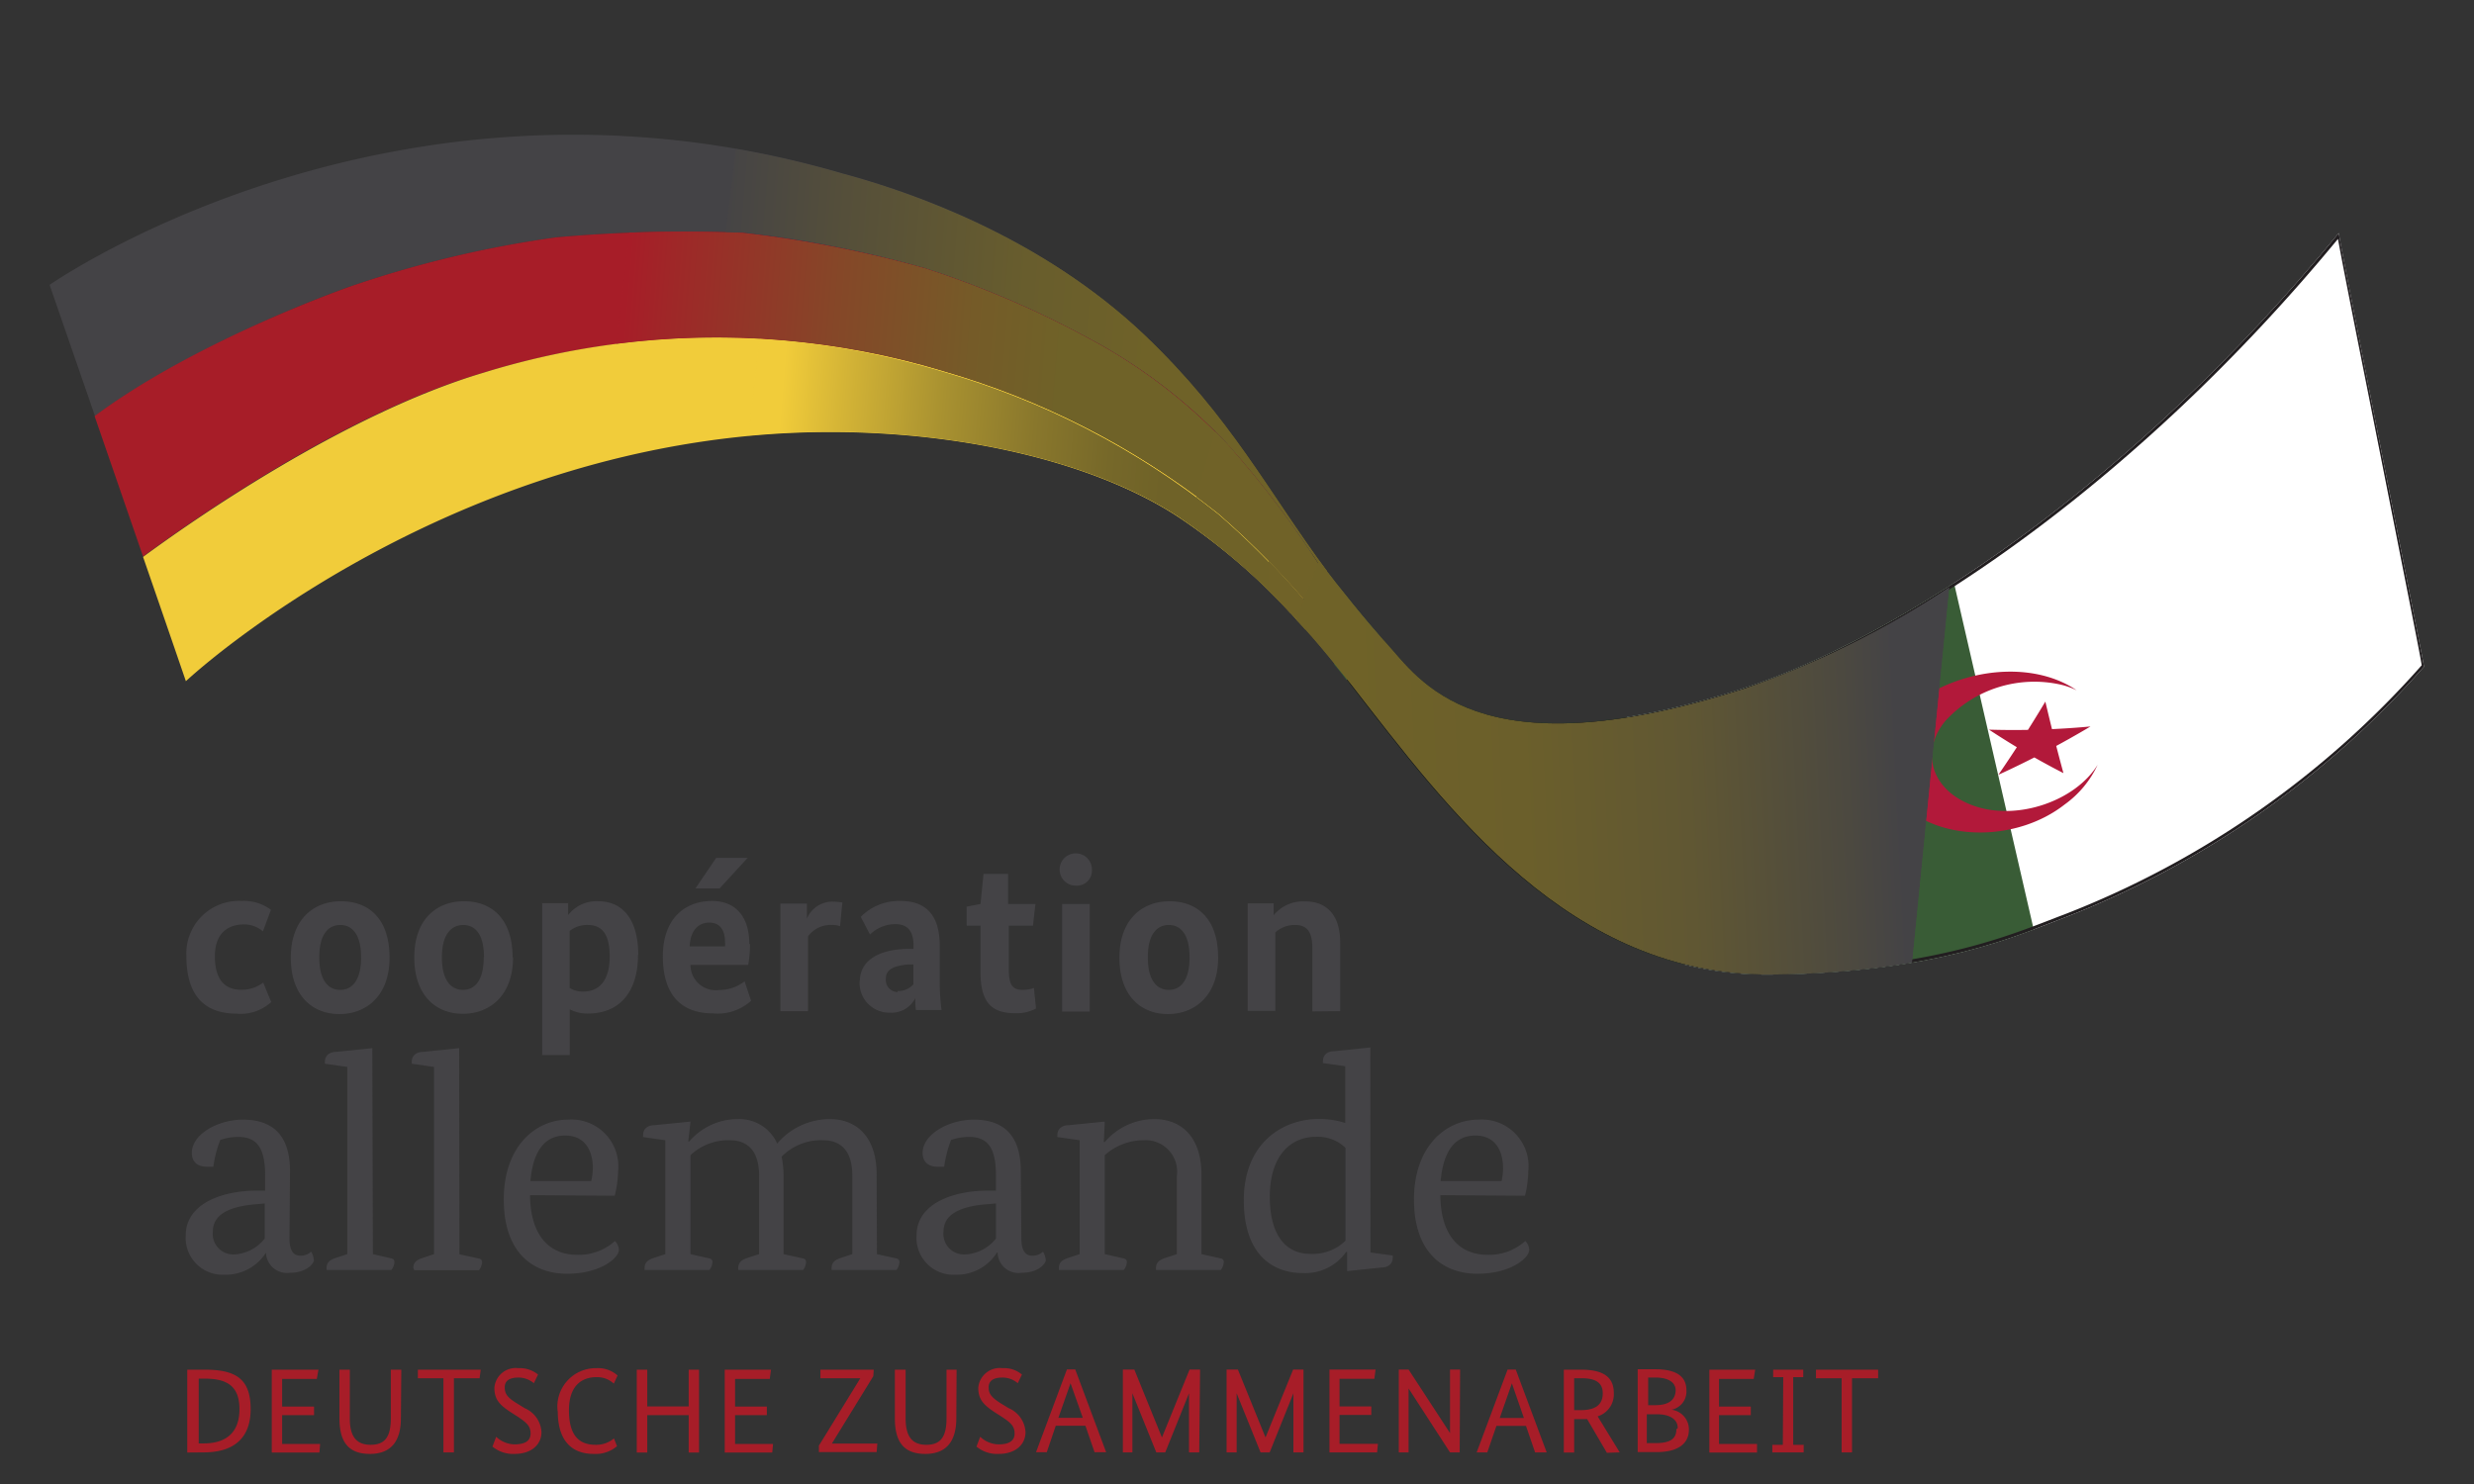 <svg xmlns="http://www.w3.org/2000/svg" xmlns:xlink="http://www.w3.org/1999/xlink" viewBox="0 0 179.15 107.49"><rect x="0" y="0" width="179.15" height="107.49" fill="#333333" stroke="none"/><defs><clipPath id="clip-path"><path class="cls-3" d="M50.11 41.34l45.51 6.11 2.89-36.35L53 4.98l-2.89 36.36z"/></clipPath><clipPath id="clip-path-2"><path class="cls-3" d="M43.05 36.61l45.85 6.16 2.05-25.78-45.85-6.16-2.05 25.78z"/></clipPath><clipPath id="clip-path-3"><path class="cls-3" d="M52.62 44.23l40.99 5.5 1.99-24.98-40.99-5.51-1.99 24.99z"/></clipPath><clipPath id="clip-path-4"><path class="cls-3" d="M93.84 70.74l48.86 1.07-1.57-31.26-48.85-1.08 1.56 31.27z"/></clipPath><clipPath id="clip-path-5"><path class="cls-3" d="M0 0h179.15v107.49H0z"/></clipPath><clipPath id="clip-path-7"><path class="cls-3" d="M3.56 3.13h172.03v102.18H3.56z"/></clipPath><clipPath id="clip-path-8"><path class="cls-3" d="M52.54 16.82h1.21A83.23 83.23 0 0167 19.43a69.49 69.49 0 0112 5.16A38.94 38.94 0 0188.73 32 69.58 69.58 0 0196 41.67l.12-.3c-4.31-5.81-6.92-11.1-13.22-17.11C75.44 17.17 66 13.9 61 12.56a70.61 70.61 0 00-7.72-1.79z"/></clipPath><clipPath id="clip-path-9"><path class="cls-3" d="M50.11 4.98h48.4v42.47h-48.4z"/></clipPath><clipPath id="clip-path-10"><path class="cls-3" d="M95.62 47.45l-45.51-6.11L53 4.98l45.51 6.11-2.89 36.36z"/></clipPath><clipPath id="clip-path-11"><path class="cls-3" d="M45.57 16.84l-.94 8.07a56.77 56.77 0 0123.72 2 57.53 57.53 0 0119.42 9.92l1.61-4.11c-.22-.25-.44-.48-.65-.7A38.94 38.94 0 0079 24.59a69.49 69.49 0 00-12-5.16 83.23 83.23 0 00-13.23-2.57c-1-.05-2.46-.08-4.08-.08-1.3 0-2.71 0-4.1.06"/></clipPath><clipPath id="clip-path-12"><path class="cls-3" d="M43.05 10.83h47.9v31.93h-47.9z"/></clipPath><clipPath id="clip-path-13"><path class="cls-3" d="M88.9 42.76L43.05 36.6l2.05-25.77 45.85 6.16-2.05 25.77z"/></clipPath><clipPath id="clip-path-14"><path class="cls-3" d="M40.25 17.19a80 80 0 00-15.14 3.64C20 22.7 12.27 26.1 6.85 30.13l3.51 10.18C13.79 37.78 24.91 29.93 35 27a57 57 0 0133.35-.07 57.41 57.41 0 0119.9 10.3A61.74 61.74 0 0195 44.1l1-2.43A69.58 69.58 0 0088.73 32 38.94 38.94 0 0079 24.59a69.49 69.49 0 00-12-5.16 83.23 83.23 0 00-13.23-2.57c-1-.05-2.46-.08-4.08-.08a90.69 90.69 0 00-9.42.41"/></clipPath><clipPath id="clip-path-15"><path class="cls-3" d="M54.19 31.56c1.17-.11 2.35-.19 3.56-.23 10.71-.4 21.2 1.91 27.61 6.13a45.69 45.69 0 018.1 7L94 43a58 58 0 00-5.78-5.77 57.41 57.41 0 00-19.9-10.3A59.23 59.23 0 0055 24.54z"/></clipPath><clipPath id="clip-path-16"><path class="cls-3" d="M52.62 19.24H95.6v30.49H52.62z"/></clipPath><clipPath id="clip-path-17"><path class="cls-3" d="M93.61 49.74l-40.99-5.51 1.99-24.99 40.99 5.51-1.99 24.99z"/></clipPath><clipPath id="clip-path-18"><path class="cls-3" d="M35 27c-10.09 3-21.21 10.81-24.64 13.34q1.55 4.48 3.1 9c3.2-2.94 20.59-17.08 44.29-18 10.71-.4 21.2 1.91 27.61 6.13a47.47 47.47 0 019.17 8.15l.55-1.43a62.26 62.26 0 00-6.83-7 57.41 57.41 0 00-19.9-10.3 58.41 58.41 0 00-16.52-2.46A59.29 59.29 0 0035 27"/></clipPath><clipPath id="clip-path-19"><path class="cls-3" d="M126.22 49.87c-19.46 6.21-23.51-.76-25.87-3.32-1.29-1.41-3.47-4.08-5-6.12l-1.58 4.41c1.47 1.49 3.51 4.1 4 4.75 7 9 15.81 21.15 30.48 21 12.14-.14 18-2.91 21.28-4.14a67 67 0 0026-18.16c0-.12-.84-4.31-1.89-9.6-.7-3.52-1.5-7.53-2.21-11.15-1.13-5.71-2.06-10.42-2.07-10.66-15 18.31-32.12 29.48-43.2 33"/></clipPath><clipPath id="clip-path-20"><path class="cls-3" d="M93.84 44.89c1.47 1.5 3.46 4.06 4 4.7 7 9 15.81 21.15 30.48 21a64.36 64.36 0 0010.15-.86l2.7-27.22a65.57 65.57 0 01-14.91 7.38c-19.46 6.21-23.51-.76-25.87-3.32-1.27-1.38-3.39-4-4.9-6z"/></clipPath><clipPath id="clip-path-21"><path class="cls-3" d="M92.28 39.47h50.42v32.35H92.28z"/></clipPath><clipPath id="clip-path-22"><path class="cls-3" d="M92.28 39.47l48.85 1.07 1.57 31.27-48.86-1.07-1.56-31.27z"/></clipPath><linearGradient id="Dégradé_sans_nom_6" x1="-410" y1="-2578.65" x2="-408.31" y2="-2578.65" gradientTransform="matrix(-18.89 -2.54 1.38 -17.31 -4102.69 -45653.78)" gradientUnits="userSpaceOnUse"><stop offset="0" stop-color="#fff"/><stop offset=".1" stop-color="#f8f8f8"/><stop offset=".24" stop-color="#e5e5e5"/><stop offset=".4" stop-color="#c6c6c5"/><stop offset=".59" stop-color="#9a9a99"/><stop offset=".8" stop-color="#626261"/><stop offset="1" stop-color="#222221"/></linearGradient><linearGradient id="Dégradé_sans_nom_6-2" x1="-409.86" y1="-2578.69" x2="-408.18" y2="-2578.69" gradientTransform="matrix(-18.89 -2.54 1.38 -17.31 -4106.43 -45651.44)" xlink:href="#Dégradé_sans_nom_6"/><linearGradient id="Dégradé_sans_nom_6-3" x1="-414.78" y1="-2599.93" x2="-413.09" y2="-2599.93" gradientTransform="matrix(-16.43 -2.21 1.2 -15.06 -3611.68 -40021.74)" xlink:href="#Dégradé_sans_nom_6"/><linearGradient id="Dégradé_sans_nom_8" x1="-366.34" y1="-2330.37" x2="-364.65" y2="-2330.37" gradientTransform="matrix(25.32 .56 1.17 23.36 12099.33 54688.49)" gradientUnits="userSpaceOnUse"><stop offset="0" stop-color="#fff"/><stop offset=".13" stop-color="#fbfbfb"/><stop offset=".26" stop-color="#f0f0f0"/><stop offset=".38" stop-color="#dddddc"/><stop offset=".5" stop-color="#c2c2c1"/><stop offset=".62" stop-color="#9f9f9e"/><stop offset=".75" stop-color="#747474"/><stop offset=".86" stop-color="#434342"/><stop offset=".93" stop-color="#222221"/><stop offset="1" stop-color="#222221"/></linearGradient><linearGradient id="Dégradé_sans_nom" x1="-410" y1="-2578.65" x2="-408.31" y2="-2578.65" gradientTransform="matrix(-18.89 -2.54 1.38 -17.31 -4102.69 -45653.78)" gradientUnits="userSpaceOnUse"><stop offset="0" stop-color="#6f6228"/><stop offset=".29" stop-color="#685d2d"/><stop offset=".71" stop-color="#554f3a"/><stop offset="1" stop-color="#444346"/></linearGradient><linearGradient id="Dégradé_sans_nom_3" x1="-409.86" y1="-2578.69" x2="-408.18" y2="-2578.69" gradientTransform="matrix(-18.89 -2.54 1.38 -17.31 -4106.43 -45651.45)" gradientUnits="userSpaceOnUse"><stop offset="0" stop-color="#6f6228"/><stop offset=".21" stop-color="#755b28"/><stop offset=".52" stop-color="#854728"/><stop offset=".9" stop-color="#9f2728"/><stop offset="1" stop-color="#a71d28"/></linearGradient><linearGradient id="Dégradé_sans_nom_5" x1="-414.78" y1="-2599.93" x2="-413.09" y2="-2599.93" gradientTransform="matrix(-16.43 -2.21 1.2 -15.06 -3611.68 -40021.74)" gradientUnits="userSpaceOnUse"><stop offset="0" stop-color="#6f6228"/><stop offset=".14" stop-color="#766829"/><stop offset=".34" stop-color="#89772c"/><stop offset=".58" stop-color="#a89130"/><stop offset=".84" stop-color="#d4b436"/><stop offset="1" stop-color="#f1cc3a"/></linearGradient><linearGradient id="Dégradé_sans_nom_7" x1="-366.34" y1="-2330.37" x2="-364.65" y2="-2330.37" gradientTransform="matrix(25.32 .56 1.17 23.36 12099.33 54688.49)" gradientUnits="userSpaceOnUse"><stop offset="0" stop-color="#6f6228"/><stop offset=".29" stop-color="#6b5f2b"/><stop offset=".57" stop-color="#605733"/><stop offset=".84" stop-color="#4c4940"/><stop offset=".93" stop-color="#444346"/><stop offset="1" stop-color="#444346"/></linearGradient><mask id="mask" x="46.76" y="-1.45" width="55.09" height="55.34" maskUnits="userSpaceOnUse"><path d="M50.11 4.98h48.4v42.47h-48.4z"/><g clip-path="url(#clip-path)"><path fill="url(#Dégradé_sans_nom_6)" d="M101.86 5.43L50.62-1.45l-3.86 48.46L98 53.89l3.86-48.46z"/></g></mask><mask id="mask-2" x="40.54" y="4.47" width="52.93" height="44.67" maskUnits="userSpaceOnUse"><path d="M43.05 10.83h47.9v31.93h-47.9z"/><g clip-path="url(#clip-path-2)"><path fill="url(#Dégradé_sans_nom_6-2)" d="M93.47 11.17l-49.91-6.7-3.02 37.96 49.91 6.7 3.02-37.96z"/></g></mask><mask id="mask-3" x="50.22" y="13.53" width="47.78" height="41.92" maskUnits="userSpaceOnUse"><path d="M52.62 19.24H95.6v30.49H52.62z"/><g clip-path="url(#clip-path-3)"><path fill="url(#Dégradé_sans_nom_6-3)" d="M98 19.56l-44.92-6.03-2.86 35.88 44.92 6.04L98 19.56z"/></g></mask><mask id="mask-4" x="90.6" y="38.32" width="53.77" height="34.64" maskUnits="userSpaceOnUse"><path d="M92.28 39.47h50.42v32.35H92.28z"/><g clip-path="url(#clip-path-4)"><path fill="url(#Dégradé_sans_nom_8)" d="M92.28 71.81l52.09 1.15-1.67-33.49-52.1-1.15 1.68 33.49z"/></g></mask><style>.cls-3{fill:none}.cls-11{clip-path:url(#clip-path-5)}.cls-12{clip-path:url(#clip-path-7)}.cls-27{fill:#706228}</style></defs><g id="Calque_2" data-name="Calque 2"><g class="cls-11" id="Calque_1-2" data-name="Calque 1"><g class="cls-11"><g class="cls-12" fill-rule="evenodd"><path d="M88.73 32A64 64 0 0195 40.22v-.26c-3.74-5.26-6.41-10.17-12.2-15.7C75.44 17.17 66 13.9 61 12.56c-32.36-9.44-57.27 8-57.41 8.07l3.29 9.51c5.43-4 13.1-7.44 18.26-9.31a79.24 79.24 0 0115.14-3.64 104.69 104.69 0 0113.5-.33A83.23 83.23 0 0167 19.43a69.49 69.49 0 0112 5.16A38.94 38.94 0 0188.73 32" fill="#444346"/><path d="M94.35 43.34l.65-3.12A64 64 0 0088.73 32 38.94 38.94 0 0079 24.59a69.49 69.49 0 00-12-5.16 83.23 83.23 0 00-13.23-2.57 104.69 104.69 0 00-13.5.33 79.24 79.24 0 00-15.14 3.64C20 22.7 12.28 26.1 6.85 30.14l3.51 10.17C13.79 37.78 24.91 29.93 35 27a57.07 57.07 0 0133.35-.07 57.41 57.41 0 0119.9 10.3 58.07 58.07 0 016.1 6.14" fill="#a71d28"/><path d="M94 45l.36-1.69a57.14 57.14 0 00-6.1-6.14 57.41 57.41 0 00-19.9-10.3A57.07 57.07 0 0035 27c-10.09 3-21.21 10.81-24.64 13.34q1.55 4.48 3.1 9c3.2-2.94 20.59-17.08 44.29-18 10.71-.4 21.2 1.91 27.61 6.13A45.59 45.59 0 0194 45" fill="#f1cc3a"/></g><g clip-path="url(#clip-path-8)"><g clip-path="url(#clip-path-9)"><g clip-path="url(#clip-path-10)" mask="url(#mask)"><path fill="url(#Dégradé_sans_nom)" d="M101.86 5.43L50.62-1.45 46.77 47 98 53.89l3.86-48.46z"/></g></g></g><g clip-path="url(#clip-path-11)"><g clip-path="url(#clip-path-12)"><g clip-path="url(#clip-path-13)" mask="url(#mask-2)"><path fill="url(#Dégradé_sans_nom_3)" d="M93.47 11.17L43.56 4.46l-3.02 37.97 49.91 6.7 3.02-37.96z"/></g></g></g><g clip-path="url(#clip-path-14)"><path class="cls-27" transform="rotate(-73.99 91.785 37.442)" d="M83.69 32.08h16.18V42.8H83.69z"/></g><g clip-path="url(#clip-path-15)"><g clip-path="url(#clip-path-16)"><g clip-path="url(#clip-path-17)" mask="url(#mask-3)"><path fill="url(#Dégradé_sans_nom_5)" d="M98 19.57l-44.92-6.04-2.86 35.88 44.92 6.04L98 19.57z"/></g></g></g><g clip-path="url(#clip-path-18)"><path class="cls-27" d="M91.87 37.19h6.14v10.46h-6.14z"/></g><g clip-path="url(#clip-path-19)"><path fill="#fff" d="M112.47 28.65L173.6 14.6l10.74 46.73-61.14 14.05-10.73-46.73z"/><path fill="#395c36" d="M95.63 33.92l44.13.76 7.86 34.18-48.86 9.89-3.13-44.83z"/><path d="M150.38 50c-2.82-1.92-7.25-1.76-10.73.27s-4.52 5.55-1.75 8.12 8.19 2.56 11.61-.12a7.39 7.39 0 002.39-2.88c-1.59 2.6-5.76 4.07-8.9 3s-4-3.93-2.13-6.17a8.73 8.73 0 018.4-2.62 5.62 5.62 0 011.11.4m1 2.62a60.29 60.29 0 01-7.35.23 57.15 57.15 0 005.39 3.15c-.47-1.72-.9-3.44-1.31-5.18q-1.61 2.69-3.4 5.3a69.24 69.24 0 006.67-3.5" fill="#b2193a"/><path d="M173.7 38.67c-.7-3.53-1.49-7.53-2.21-11.15-1.14-5.71-2.06-10.43-2.07-10.66-15 18.31-32.12 29.48-43.19 33-19.47 6.21-23.53-.76-25.88-3.32-1.29-1.4-3 2.39-2.55 3 7 9 15.81 21.16 30.48 21 12.14-.14 18-2.91 21.28-4.13a67 67 0 0026-18.16c.03-.1-.81-4.25-1.86-9.58z" stroke="#221e20" stroke-miterlimit="10" stroke-width=".38" fill="none"/></g><g clip-path="url(#clip-path-20)"><g clip-path="url(#clip-path-21)"><g clip-path="url(#clip-path-22)" mask="url(#mask-4)"><path fill="url(#Dégradé_sans_nom_7)" d="M92.28 71.81l52.09 1.15-1.67-33.49-52.1-1.14 1.68 33.48z"/></g></g></g><g class="cls-12"><path d="M136 99.21h-4.5v.62h1.86v5.37h.75v-5.37H136zm-6.9 5.44h-.76v.55h2.27v-.55h-.76v-4.9h.73v-.54h-2.18v.54h.73zm-2-5.44h-3.32v6h3.45v-.62h-2.75v-2.09h2.3v-.62h-2.3v-2h2.51zm-5.71 4.32c0 .68-.43 1-1.54 1h-.6v-2.09h.75c.94 0 1.49.38 1.49 1m-.15-2.77c0 .71-.48 1.11-1.47 1.11h-.52v-2h.52c1 0 1.47.39 1.47.93m.78 0c0-.93-.61-1.53-2.25-1.53h-1.28v6h1.36c1.65 0 2.35-.68 2.35-1.62a1.44 1.44 0 00-1.26-1.45 1.34 1.34 0 001.08-1.38m-6.06.19c0 .8-.49 1.22-1.6 1.22h-.47v-2.31h.52c1.07 0 1.55.34 1.55 1.1m1.23 4.27l-1.6-2.61a1.67 1.67 0 001.17-1.7c0-1.11-.72-1.68-2.35-1.68h-1.27v6h.75v-2.42h.94l1.43 2.44zm-6.94-2.49h-1.75l.88-2.51zm1.65 2.49l-2.24-6h-.59l-2.24 6h.77l.66-1.92h2.14l.66 1.92zm-6.27-6H105v4.6l-3-4.6h-.71v6h.71v-4.63l3 4.63h.7zm-6.12 0h-3.34v6h3.45l.06-.62H97v-2.09h2.3v-.62H97v-2h2.52zm-5.22 0h-.75l-2 4.92-2-4.92h-.82v6h.73v-4.28l1.73 4.28h.66l1.72-4.28v4.28h.73zm-7.49 0h-.76l-2 4.92-2-4.92h-.83v6H82v-4.28l1.73 4.28h.65l1.72-4.28v4.28h.74zm-8.49 3.5h-1.77l.88-2.51zm1.69 2.49l-2.24-6h-.6l-2.24 6h.78l.65-1.92h2.15l.66 1.92zM74 99.56a2 2 0 00-1.41-.46 1.56 1.56 0 00-1.75 1.42c0 .83.37 1.23 1.17 1.76l.53.34c.67.44.93.69.93 1.21s-.37.79-1.17.79a2 2 0 01-1.32-.55l-.27.71a2.33 2.33 0 001.61.53c1.22 0 1.94-.68 1.94-1.58a2 2 0 00-1.21-1.73l-.53-.32c-.72-.45-.93-.72-.93-1.19s.33-.71 1-.71a1.7 1.7 0 011.11.41zm-4.73-.35h-.73v3.53c0 1.39-.47 1.91-1.46 1.91s-1.5-.55-1.5-1.91v-3.53h-.78v3.52c0 1.81.73 2.58 2.21 2.58s2.24-.87 2.24-2.58zm-6 0h-3.86v.62h2.89l-3 4.88v.47h4.18l.05-.62h-3.29l3-4.88zm-7.44 0h-3.35v6h3.44l.06-.62h-2.75v-2.09h2.3v-.62h-2.3v-2h2.51zm-5.21 0h-.75v2.66h-3v-2.66h-.76v6h.76v-2.71h3v2.71h.75zm-10.23 3c0 2.14 1 3.1 2.61 3.1a2.37 2.37 0 001.68-.56l-.22-.56a2 2 0 01-1.34.46c-1.21 0-1.92-.7-1.92-2.5s.94-2.4 2-2.4a1.78 1.78 0 011.25.47l.27-.59a2.1 2.1 0 00-1.52-.53 2.78 2.78 0 00-2.82 3.11m-1.42-2.65a2.09 2.09 0 00-1.42-.46 1.55 1.55 0 00-1.74 1.42c0 .83.36 1.23 1.17 1.76l.53.34c.66.44.92.69.92 1.21s-.37.79-1.18.79a2 2 0 01-1.31-.55l-.27.71a2.35 2.35 0 001.61.53c1.22 0 1.94-.68 1.94-1.58A2 2 0 0038 102l-.52-.32c-.74-.45-.93-.72-.93-1.19s.33-.71 1-.71a1.73 1.73 0 011.11.41zm-4.15-.35h-4.55v.62h1.85v5.37h.76v-5.37h1.86zm-5.75 0h-.76v3.53c0 1.39-.47 1.91-1.46 1.91s-1.51-.55-1.51-1.91v-3.53h-.75v3.52c0 1.81.73 2.58 2.21 2.58s2.24-.87 2.24-2.58zm-6 0h-3.38v6h3.45l.05-.62h-2.75v-2.09h2.31v-.62h-2.31v-2h2.51zm-8.2.65c1.61 0 2.48.57 2.48 2.21s-.91 2.48-2.59 2.48h-.36v-4.69zm-.11 5.34c2.14 0 3.4-1 3.4-3.13s-1-2.86-3.29-2.86h-1.3v6z" fill="#a71d28"/><path d="M104.32 85.55c.2-2.21 1.06-3.3 2.52-3.3s2 1.13 2 2.37a3.92 3.92 0 01-.11.93zm6.11 1.06a8.38 8.38 0 00.24-1.79 3.38 3.38 0 00-3.6-3.72c-2.37 0-4.68 1.93-4.68 5.78s2.11 5.38 4.59 5.38 3.76-1.18 3.76-1.73a1 1 0 00-.29-.64 3.91 3.91 0 01-2.72 1c-2.13 0-3.41-1.51-3.43-4.32zm-13 3.26a3.39 3.39 0 01-2.56.95c-1.66 0-2.92-1.22-2.92-4.14s1.46-4.34 3.36-4.34a2.89 2.89 0 012.12.8zm1.8-14l-2.61.27c-.53 0-.82.31-.82.69a.92.92 0 000 .17l1.61.23v4.11a6.34 6.34 0 00-1.89-.29c-2.66 0-5.45 1.75-5.45 5.89 0 4 2.15 5.27 4.25 5.27a3.61 3.61 0 003.16-1.53h.07v1.39l2.48-.26c.53 0 .82-.31.82-.69a.65.65 0 000-.18l-1.61-.22zM87 85.06c0-2.49-1.26-4-3.43-4A4.73 4.73 0 0080 82.72h-.07l.07-1.48-2.61.26c-.53 0-.82.31-.82.69a.79.79 0 000 .17l1.61.23v8.25l-.81.27c-.43.13-.69.33-.69.72a.9.9 0 000 .16h4.69a1 1 0 00.23-.57c0-.18-.1-.25-.32-.29L80 90.84v-7.17a4.23 4.23 0 012.83-1.08 2.28 2.28 0 012.39 2.58v5.67l-.82.27c-.42.13-.69.33-.69.72a.62.62 0 000 .16h4.69a1.1 1.1 0 00.22-.57c0-.18-.09-.25-.31-.29L87 90.84zm-14.88 2.11v2.54a3 3 0 01-2.21 1.15 1.49 1.49 0 01-1.59-1.64c0-1.26 1.19-1.85 3.21-2zm1.8-2.33c0-2.43-1.08-3.74-3.41-3.74-1.81 0-3.7 1.06-3.7 2.41 0 .64.4 1 1.09 1h.47a8.87 8.87 0 01.5-1.94 3.94 3.94 0 011.31-.22c1.44 0 1.94.92 1.94 2.83v1.06h-.59c-2.5 0-5.16.93-5.16 3.25a2.67 2.67 0 002.82 2.84 3.43 3.43 0 003-1.6h.05A1.52 1.52 0 0074 92.19c1.22 0 1.73-.69 1.73-.91a1.46 1.46 0 00-.2-.62 1.08 1.08 0 01-.8.29c-.42 0-.77-.29-.77-1.26zm-10.44.22c0-2.56-1.31-4-3.41-4a5 5 0 00-3.79 1.77 3 3 0 00-2.83-1.77 4.63 4.63 0 00-3.54 1.62h-.07l.16-1.44-2.61.26c-.53 0-.82.31-.82.69a.54.54 0 000 .17l1.61.23v8.25l-.82.27c-.42.13-.68.33-.68.72a.9.9 0 000 .16h4.69a1 1 0 00.22-.57c0-.18-.08-.25-.31-.29L50 90.84v-7.17a4 4 0 012.84-1.08c1.11 0 2.13.57 2.13 2.58v5.67l-.83.27c-.42.13-.68.33-.68.72a.9.9 0 000 .16h4.69a1 1 0 00.22-.57c0-.18-.09-.25-.31-.29l-1.32-.29v-5.78a7.27 7.27 0 00-.14-1.28 4 4 0 013-1.19c1.1 0 2.12.57 2.12 2.58v5.67l-.82.27c-.42.13-.68.33-.68.72a.9.9 0 000 .16h4.69a1 1 0 00.22-.57c0-.18-.09-.25-.31-.29l-1.32-.29zm-25.07.49c.19-2.21 1.06-3.3 2.52-3.3s2 1.13 2 2.37a4.4 4.4 0 01-.12.93zm6.1 1.06a7.8 7.8 0 00.25-1.79 3.39 3.39 0 00-3.62-3.72c-2.36 0-4.66 1.93-4.66 5.78s2.1 5.38 4.58 5.38 3.76-1.18 3.76-1.73a1 1 0 00-.29-.64 3.91 3.91 0 01-2.72 1c-2.13 0-3.4-1.51-3.43-4.32zM33.25 75.92l-2.61.27c-.54 0-.82.31-.82.69a.92.92 0 000 .17l1.61.23v13.56l-.81.27c-.42.13-.69.33-.69.72A.62.62 0 0030 92h4.69a1.1 1.1 0 00.22-.57c0-.18-.09-.25-.32-.29l-1.32-.29zm-6.29 0l-2.61.27c-.53 0-.82.31-.82.69a.92.92 0 000 .17l1.62.23v13.56l-.82.27c-.42.13-.68.33-.68.72a.9.9 0 000 .16h4.69a1 1 0 00.22-.57c0-.18-.08-.25-.31-.29L27 90.84zm-7.79 11.25v2.54A3 3 0 0117 90.86a1.49 1.49 0 01-1.59-1.64c0-1.26 1.19-1.85 3.21-2zM21 84.84c0-2.43-1.08-3.74-3.41-3.74-1.82 0-3.7 1.06-3.7 2.41 0 .64.4 1 1.09 1h.47a8.34 8.34 0 01.5-1.94 3.94 3.94 0 011.31-.22c1.43 0 1.94.92 1.94 2.83v1.06h-.59c-2.51 0-5.16.93-5.16 3.25a2.67 2.67 0 002.81 2.84 3.44 3.44 0 003-1.6A1.52 1.52 0 0021 92.19c1.22 0 1.73-.69 1.73-.91a1.46 1.46 0 00-.2-.62 1.08 1.08 0 01-.8.29c-.42 0-.77-.29-.77-1.26zm76.05-11.6v-4.95c0-1.93-.9-3-2.56-3a2.76 2.76 0 00-2.26 1v-.86h-1.88v7.79h2v-5.69a2.11 2.11 0 011.43-.53c.87 0 1.25.5 1.25 1.65v4.61zm-10.91-3.9c0 1.69-.66 2.36-1.5 2.36s-1.52-.64-1.52-2.36.69-2.34 1.52-2.34 1.5.63 1.5 2.36m2.07 0c0-2.84-1.54-4.08-3.52-4.08s-3.63 1.32-3.63 4.08 1.55 4.09 3.51 4.09 3.64-1.34 3.64-4.09M79.07 63a1.17 1.17 0 10-1.16 1.15A1.09 1.09 0 0079.07 63m-.16 2.48h-2v7.79h2zm-3.93 0H73V63.3h-1.78L71 65.48l-1 .19v1.38h1v3.34c0 2.2.78 3 2.52 3a3 3 0 001.5-.34l-.15-1.49a2.43 2.43 0 01-.82.14c-.73 0-1-.36-1-1.5v-3.15h1.75zM65 71.86a.88.88 0 01-.85-1c0-.63.55-.9 1.59-1h.4v1.44a1.45 1.45 0 01-1.14.48m-2.75-.76a2.15 2.15 0 002.18 2.33 1.93 1.93 0 001.85-1.05c0 .3 0 .63.05.86h1.85a15.31 15.31 0 01-.13-2.1v-2.54c0-2.24-1-3.26-2.84-3.26a3.88 3.88 0 00-2.88 1.15l.67 1.28a2.62 2.62 0 011.84-.75c.88 0 1.31.51 1.31 1.52v.27h-.32c-2 0-3.57.73-3.57 2.37M61 65.37a4.37 4.37 0 00-.63-.06 2 2 0 00-1.94 1.23v-1.09h-1.92v7.79h2v-5.41a2 2 0 011.73-.83 1.57 1.57 0 01.59.09zm-9.61 1.46c.71 0 1.11.52 1.11 1.36a2.43 2.43 0 010 .36h-2.56c.05-1.15.62-1.72 1.42-1.72m2.8-4.69h-2.3l-1.5 2.21h1.75l2-2.18zm.1 6.24c0-2-1-3.12-2.71-3.12-1.93 0-3.55 1.26-3.55 4 0 3 1.51 4.14 3.62 4.14a3.62 3.62 0 002.77-.91l-.47-1.41a3 3 0 01-1.85.63A1.83 1.83 0 0150 69.89h4.18a8.39 8.39 0 00.13-1.51M42.57 67c1 0 1.58.63 1.58 2.28s-.69 2.54-1.9 2.54a1.75 1.75 0 01-1-.26v-4.13a2 2 0 011.32-.43m3.65 2.18c0-2.66-1.19-3.9-2.9-3.9a2.6 2.6 0 00-2.18 1v-.86h-1.88v11h2v-3.31a2.73 2.73 0 001.34.3c2.16 0 3.6-1.44 3.6-4.25m-11.17.18c0 1.69-.66 2.36-1.5 2.36S32 71.06 32 69.34 32.72 67 33.55 67s1.5.63 1.5 2.36m2.07 0c0-2.84-1.54-4.08-3.52-4.08s-3.6 1.3-3.6 4.06 1.55 4.09 3.52 4.09 3.63-1.34 3.63-4.09m-11 0c0 1.69-.67 2.36-1.51 2.36s-1.52-.64-1.52-2.36.69-2.34 1.52-2.34 1.51.63 1.51 2.36m2.06 0c0-2.84-1.53-4.08-3.52-4.08s-3.63 1.32-3.63 4.08 1.55 4.09 3.52 4.09 3.63-1.34 3.63-4.09m-8.59-3.46a3.24 3.24 0 00-2.12-.64 3.8 3.8 0 00-4 4c0 3.06 1.5 4.16 3.64 4.16a3.26 3.26 0 002.5-.84l-.58-1.41a2.52 2.52 0 01-1.61.52c-1.09 0-1.89-.64-1.89-2.43 0-1.64.92-2.3 2.11-2.3a2.07 2.07 0 011.37.5z" fill="#444346"/></g></g></g></g></svg>